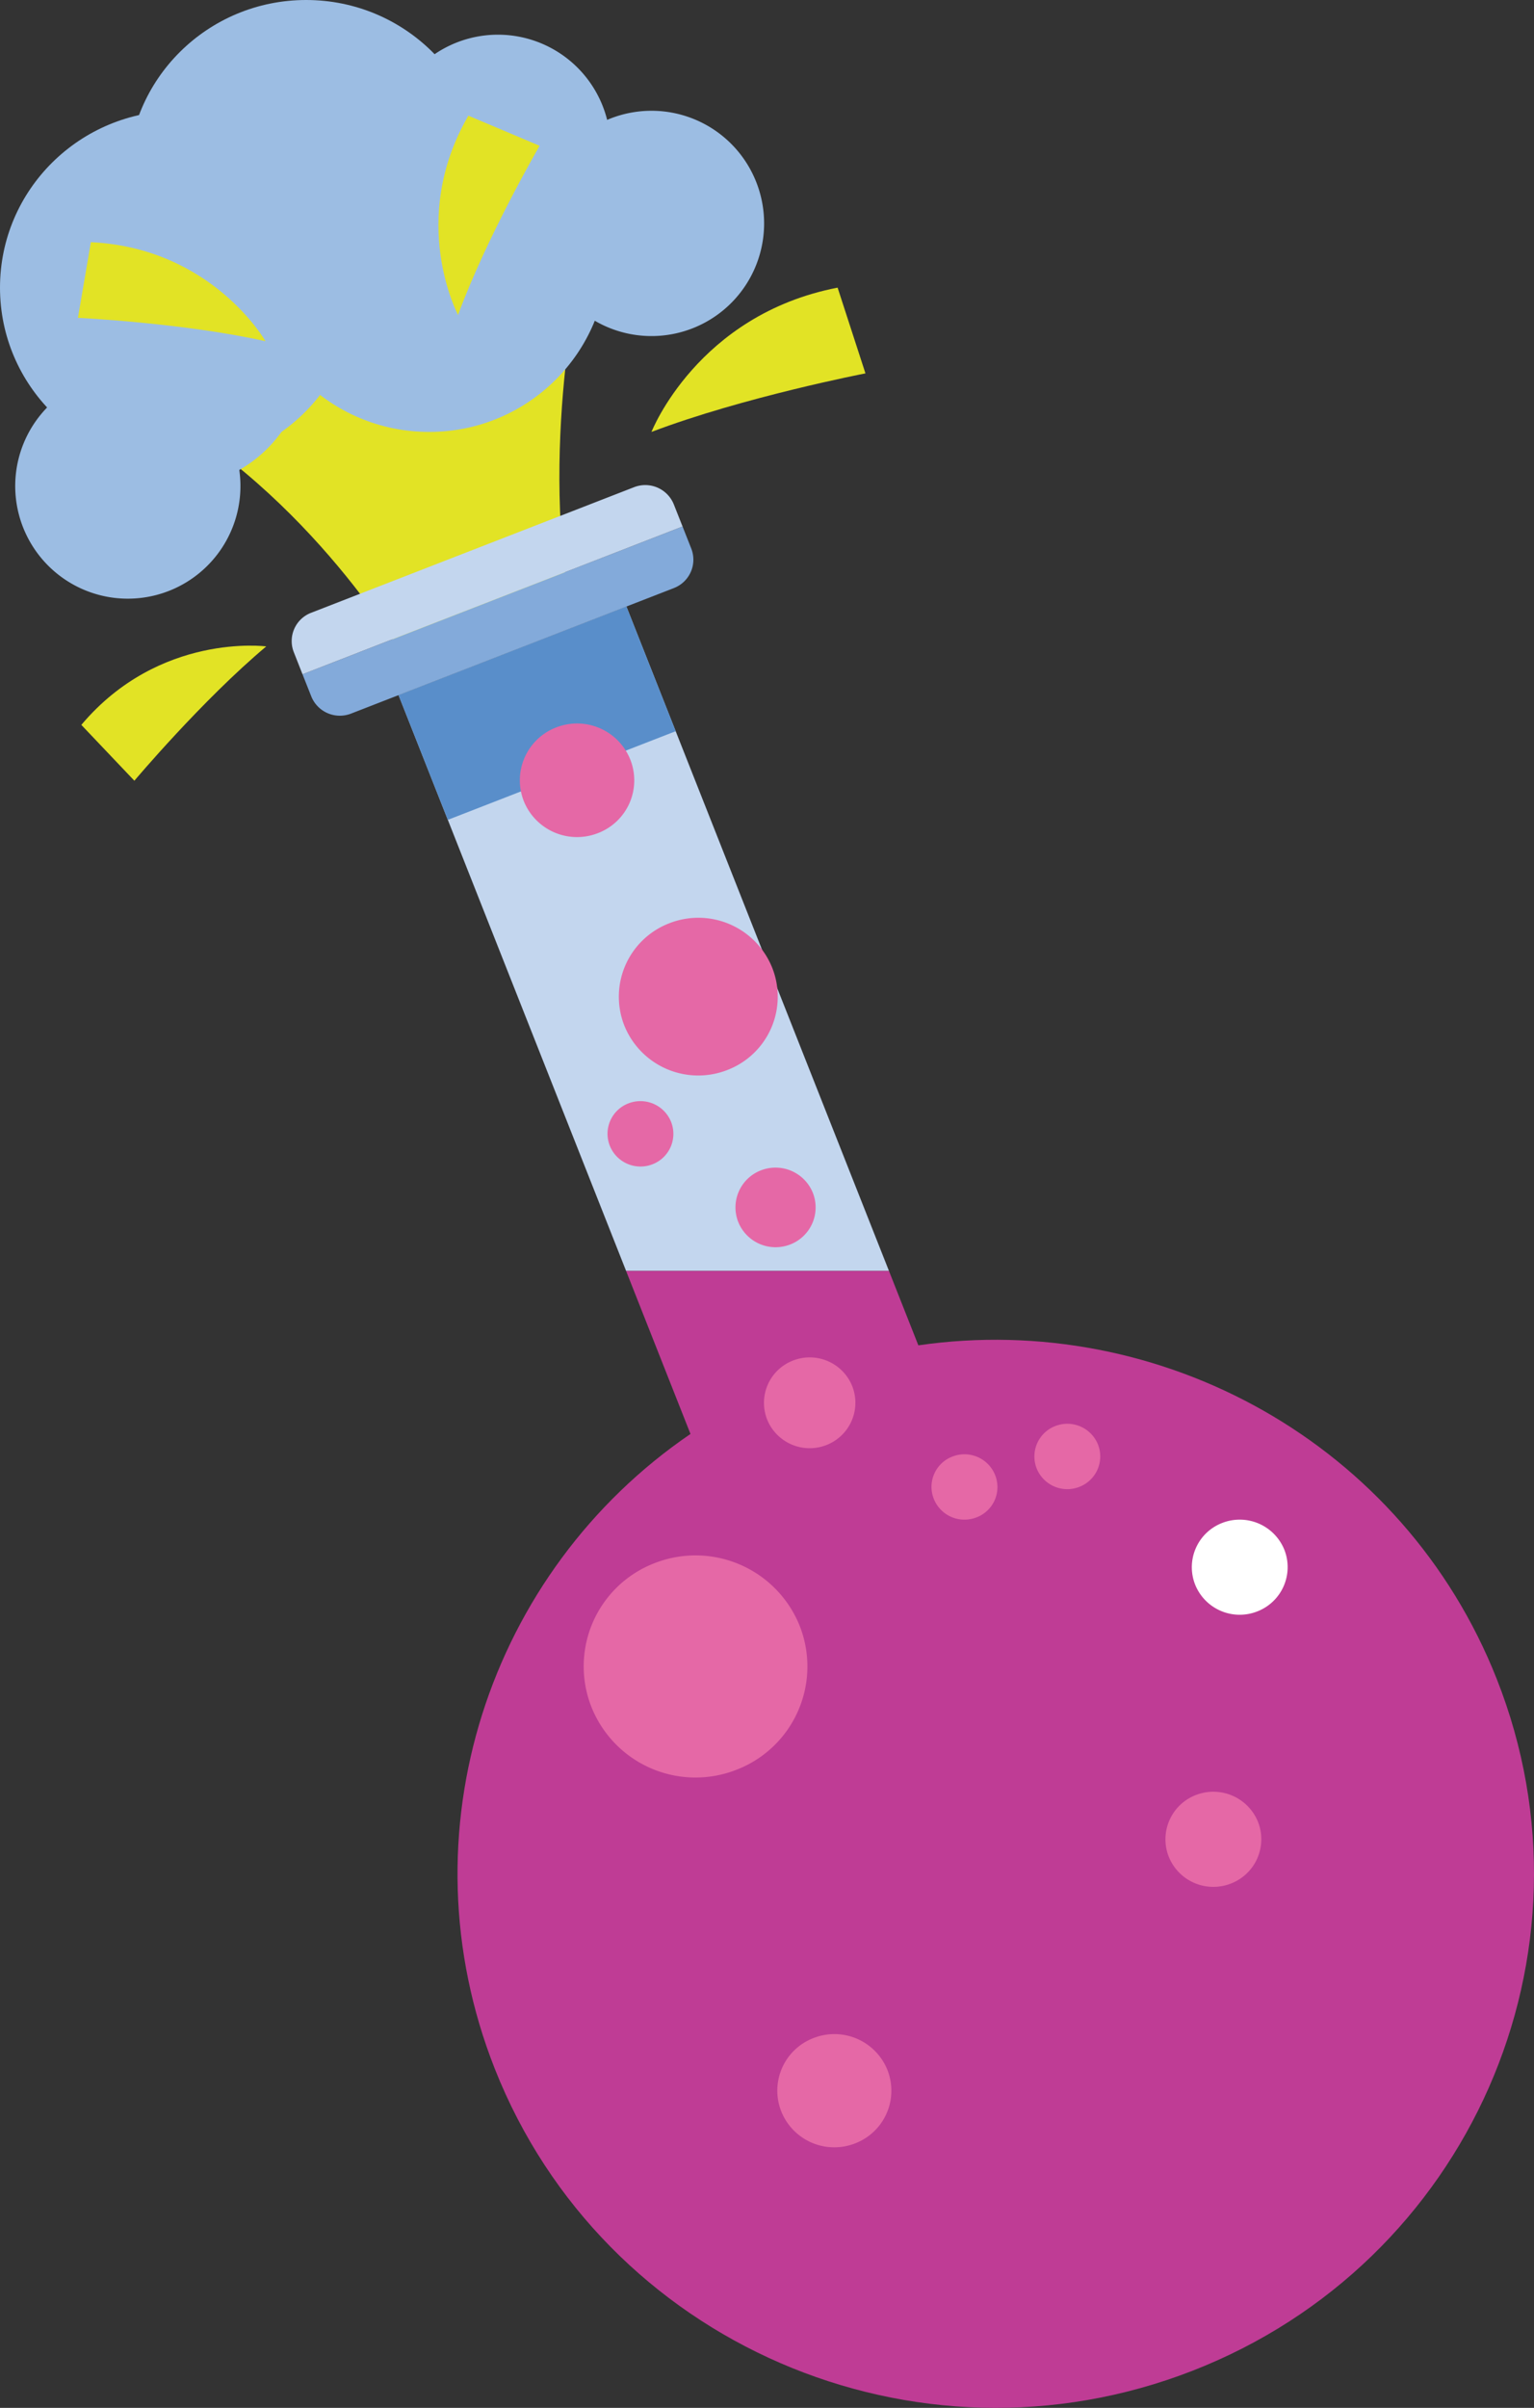<svg xmlns="http://www.w3.org/2000/svg" width="473.787" height="743.424" viewBox="0 0 473.787 743.424">
  <rect x="0" y="0" width="473.787" height="743.424" fill="#333333" stroke="none"/>
  <g id="Group_133" data-name="Group 133" transform="translate(-11820.004 16506)">
    <path id="Path_638" data-name="Path 638" d="M3471.28,4642.37c-28.76-72.74-103.87-113.83-178.64-103l-9.09-23h-81.19l19.9,50.36c-62.25,42.44-89.2,123.2-60.44,196,33.5,84.74,129.95,126.5,215.39,93.28S3504.78,4727.12,3471.28,4642.37Z" transform="translate(8811.004 -20630)" fill="#bf3c95"/>
    <path id="Path_639" data-name="Path 639" d="M3136.85,4332.18s-25.42-47.25-72.78-77.44l125.16-52s-13.48,56-4.2,108.52Z" transform="translate(8811.004 -20630)" fill="#e2e325"/>
    <path id="Path_640" data-name="Path 640" d="M2818.55,4105.36h-81.19l-70.26-177.72,70.38-27.36Z" transform="translate(9276.004 -20219)" fill="#c3d6ee"/>
    <path id="Path_641" data-name="Path 641" d="M2752.69,3938.76l-70.38,27.37-15.22-38.51,70.38-27.36Z" transform="translate(9276.004 -20219)" fill="#598eca"/>
    <path id="Path_642" data-name="Path 642" d="M3219.81,4286.55l2.69,6.81a9.39,9.39,0,0,1-5.36,12.2l-99.73,38.77a9.511,9.511,0,0,1-12.28-5.34l-2.7-6.81Z" transform="translate(8811.004 -20630)" fill="#83aada"/>
    <path id="Path_643" data-name="Path 643" d="M3217.12,4279.75l2.69,6.8-117.38,45.63-2.68-6.8a9.35,9.35,0,0,1,5.36-12.189l99.72-38.771a9.5,9.5,0,0,1,12.29,5.33Z" transform="translate(8811.004 -20630)" fill="#c3d6ee"/>
    <path id="Path_644" data-name="Path 644" d="M3256,4626a34.18,34.18,0,0,1-19.58,44.43,34.6,34.6,0,0,1-44.76-19.419,34.14,34.14,0,0,1,19.53-44.4A34.67,34.67,0,0,1,3256,4626Z" transform="translate(8811.004 -20630)" fill="#e568a6"/>
    <path id="Path_645" data-name="Path 645" d="M3283.1,4763.13a17.42,17.42,0,0,1-10,22.641,17.64,17.64,0,0,1-22.81-9.9,17.39,17.39,0,0,1,9.95-22.62A17.651,17.651,0,0,1,3283.1,4763.13Z" transform="translate(8811.004 -20630)" fill="#e568a6"/>
    <path id="Path_646" data-name="Path 646" d="M3397.54,4686.5a14.65,14.65,0,0,1-8.39,19.05,14.84,14.84,0,0,1-19.19-8.33,14.649,14.649,0,0,1,8.371-19A14.87,14.87,0,0,1,3397.54,4686.5Z" transform="translate(8811.004 -20630)" fill="#e568a6"/>
    <path id="Path_647" data-name="Path 647" d="M3405.7,4602.53a14.66,14.66,0,0,1-8.4,19,14.831,14.831,0,0,1-19.19-8.32,14.65,14.65,0,0,1,8.37-19A14.87,14.87,0,0,1,3405.7,4602.53Z" transform="translate(8811.004 -20630)" fill="#fff"/>
    <path id="Path_648" data-name="Path 648" d="M3272.23,4552a14,14,0,0,1-8,18.16,14.16,14.16,0,0,1-18.311-7.93,14,14,0,0,1,8-18.16A14.15,14.15,0,0,1,3272.23,4552Z" transform="translate(8811.004 -20630)" fill="#e568a6"/>
    <path id="Path_649" data-name="Path 649" d="M3260.06,4492.3a12.26,12.26,0,0,1-7,15.93,12.43,12.43,0,0,1-16.051-6.95,12.26,12.26,0,0,1,7-15.93,12.43,12.43,0,0,1,16.051,6.95Z" transform="translate(8811.004 -20630)" fill="#e568a6"/>
    <path id="Path_650" data-name="Path 650" d="M3247.52,4422.83a24.241,24.241,0,0,1-13.9,31.54,24.61,24.61,0,0,1-31.81-13.77,24.29,24.29,0,0,1,13.9-31.54,24.58,24.58,0,0,1,31.81,13.77Z" transform="translate(8811.004 -20630)" fill="#e568a6"/>
    <path id="Path_651" data-name="Path 651" d="M3203.67,4358.52a17.43,17.43,0,0,1-10,22.71,17.72,17.72,0,0,1-22.9-9.911,17.489,17.489,0,0,1,10-22.72A17.7,17.7,0,0,1,3203.67,4358.52Z" transform="translate(8811.004 -20630)" fill="#e568a6"/>
    <path id="Path_652" data-name="Path 652" d="M3216.27,4470.38a10.06,10.06,0,0,1-5.74,13.09,10.21,10.21,0,0,1-13.189-5.73,10.05,10.05,0,0,1,5.75-13.07,10.2,10.2,0,0,1,13.18,5.71Z" transform="translate(8811.004 -20630)" fill="#e568a6"/>
    <path id="Path_653" data-name="Path 653" d="M3316.35,4579.42a10,10,0,0,1-5.75,13.07,10.18,10.18,0,0,1-13.18-5.7,10,10,0,0,1,5.75-13.08A10.19,10.19,0,0,1,3316.35,4579.42Z" transform="translate(8811.004 -20630)" fill="#e568a6"/>
    <path id="Path_654" data-name="Path 654" d="M3348.12,4570a10.06,10.06,0,0,1-5.76,13.07,10.18,10.18,0,0,1-13.18-5.7,10.06,10.06,0,0,1,5.76-13.081A10.2,10.2,0,0,1,3348.12,4570Z" transform="translate(8811.004 -20630)" fill="#e568a6"/>
    <path id="Path_655" data-name="Path 655" d="M3103.56,4233.22a40.89,40.89,0,1,1-40.89-40.54,40.891,40.891,0,0,1,40.89,40.54Z" transform="translate(8811.004 -20630)" fill="#9cbde3"/>
    <path id="Path_656" data-name="Path 656" d="M3158.63,4178.61c0,30.16-24.66,54.61-55.07,54.61s-55.07-24.45-55.07-54.61,24.65-54.61,55.07-54.61S3158.63,4148.45,3158.63,4178.61Z" transform="translate(8811.004 -20630)" fill="#9cbde3"/>
    <path id="Path_657" data-name="Path 657" d="M3119.14,4212.81c0,30.16-24.65,54.61-55.07,54.61S3009,4243,3009,4212.81s24.66-54.61,55.07-54.61S3119.14,4182.65,3119.14,4212.81Z" transform="translate(8811.004 -20630)" fill="#9cbde3"/>
    <path id="Path_658" data-name="Path 658" d="M3196.63,4202.75c0,30.15-24.65,54.61-55.07,54.61s-55.07-24.46-55.07-54.61,24.66-54.62,55.07-54.62S3196.63,4172.58,3196.63,4202.75Z" transform="translate(8811.004 -20630)" fill="#9cbde3"/>
    <path id="Path_659" data-name="Path 659" d="M3197.57,4169.2a34.78,34.78,0,1,1-34.77-34.49A34.78,34.78,0,0,1,3197.57,4169.2Z" transform="translate(8811.004 -20630)" fill="#9cbde3"/>
    <path id="Path_660" data-name="Path 660" d="M3245,4192.68a34.78,34.78,0,1,1-34.78-34.479A34.78,34.78,0,0,1,3245,4192.68Z" transform="translate(8811.004 -20630)" fill="#9cbde3"/>
    <path id="Path_661" data-name="Path 661" d="M3083.26,4273.77a34.78,34.78,0,1,1-34.77-34.49A34.78,34.78,0,0,1,3083.26,4273.77Z" transform="translate(8811.004 -20630)" fill="#9cbde3"/>
    <path id="Path_662" data-name="Path 662" d="M3210.21,4257.36s14.17-36.17,57.49-44.55l8.6,26.47S3238.63,4246.57,3210.21,4257.36Z" transform="translate(8811.004 -20630)" fill="#e2e325"/>
    <path id="Path_663" data-name="Path 663" d="M3150.47,4221.24s-15.55-29.21,3.19-61.52l22,9.29S3159.33,4197.1,3150.47,4221.24Z" transform="translate(8811.004 -20630)" fill="#e2e325"/>
    <path id="Path_664" data-name="Path 664" d="M3091,4229.35s-16.4-28.76-53.93-30.58l-4,23.36S3065.76,4223.7,3091,4229.35Z" transform="translate(8811.004 -20630)" fill="#e2e325"/>
    <path id="Path_665" data-name="Path 665" d="M3091.23,4323.58s-33-4.37-57.11,24.23l16.38,17.24S3071.45,4340.17,3091.23,4323.58Z" transform="translate(8811.004 -20630)" fill="#e2e325"/>
  </g>
</svg>
